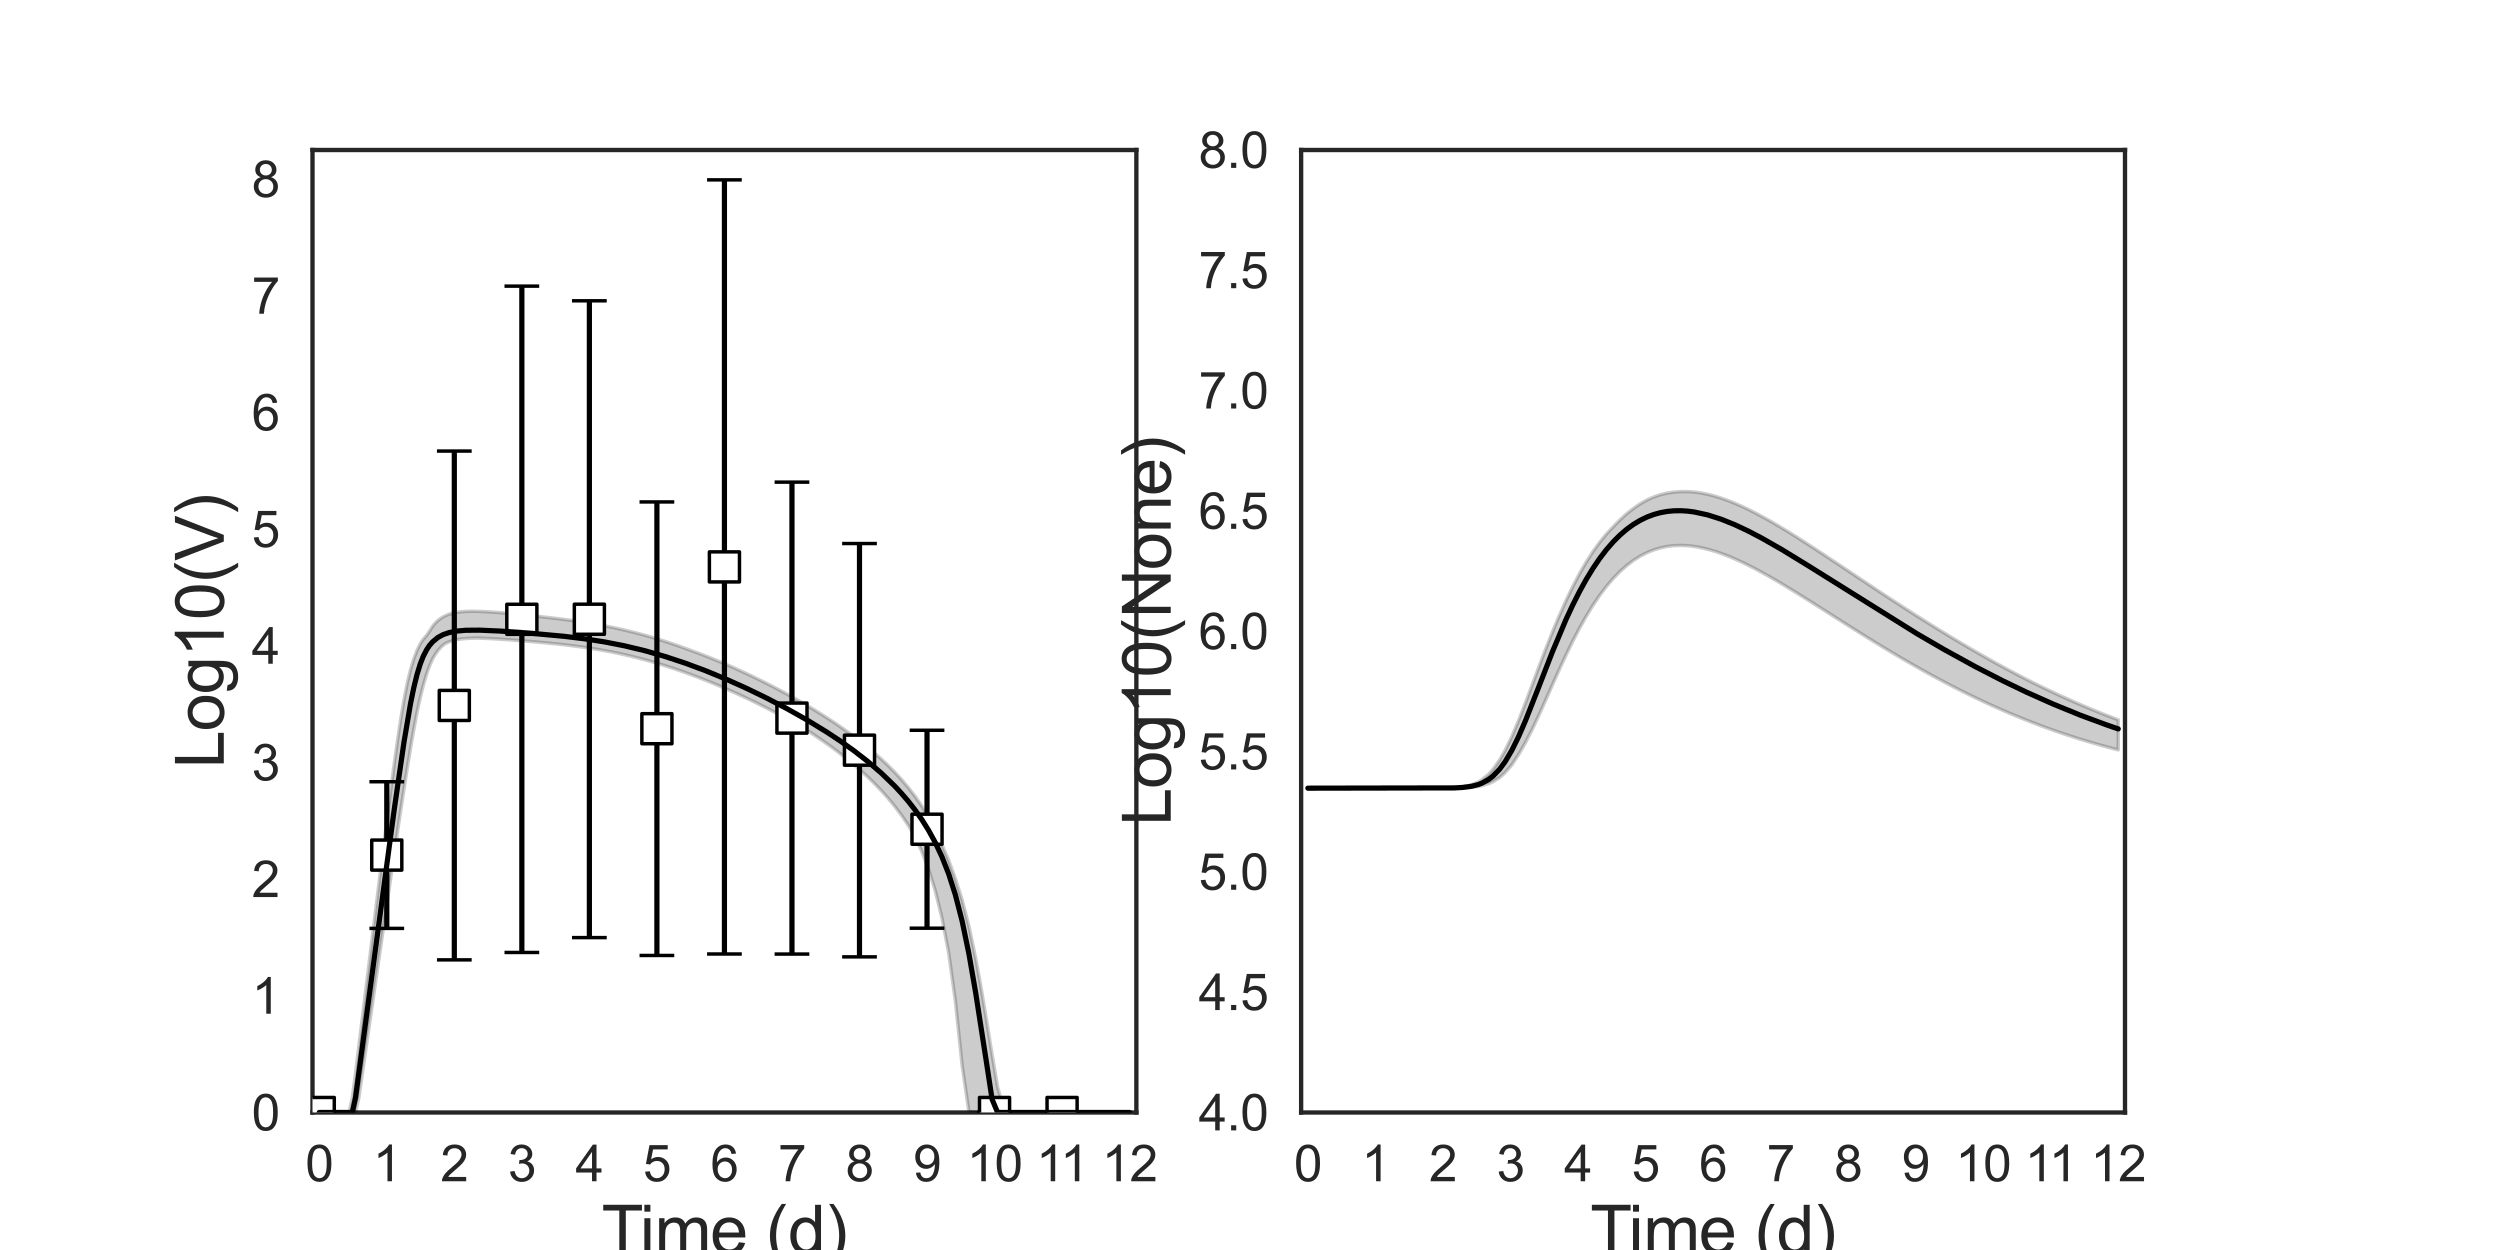 <?xml version="1.0" encoding="utf-8" standalone="no"?>
<!DOCTYPE svg PUBLIC "-//W3C//DTD SVG 1.1//EN"
  "http://www.w3.org/Graphics/SVG/1.1/DTD/svg11.dtd">
<svg xmlns:xlink="http://www.w3.org/1999/xlink" width="720pt" height="360pt" viewBox="0 0 720 360" xmlns="http://www.w3.org/2000/svg" version="1.1">
 <defs>
  <style type="text/css">*{stroke-linejoin: round; stroke-linecap: butt}</style>
 </defs>
 <g id="figure_1">
  <g id="patch_1">
   <path d="M 0 360 
L 720 360 
L 720 0 
L 0 0 
z
" style="fill: #ffffff"/>
  </g>
  <g id="axes_1">
   <g id="patch_2">
    <path d="M 90 320.4 
L 327.273 320.4 
L 327.273 43.2 
L 90 43.2 
z
" style="fill: #ffffff"/>
   </g>
   <g id="matplotlib.axis_1">
    <g id="xtick_1">
     <g id="text_1">
      <!-- 0 -->
      <g style="fill: #262626" transform="translate(87.941 340.207) scale(0.144 -0.144)">
       <defs>
        <path id="ArialMT-30" d="M 266 2259 
Q 266 3072 433 3567 
Q 600 4063 929 4331 
Q 1259 4600 1759 4600 
Q 2128 4600 2406 4451 
Q 2684 4303 2865 4023 
Q 3047 3744 3150 3342 
Q 3253 2941 3253 2259 
Q 3253 1453 3087 958 
Q 2922 463 2592 192 
Q 2263 -78 1759 -78 
Q 1097 -78 719 397 
Q 266 969 266 2259 
z
M 844 2259 
Q 844 1131 1108 757 
Q 1372 384 1759 384 
Q 2147 384 2411 759 
Q 2675 1134 2675 2259 
Q 2675 3391 2411 3762 
Q 2147 4134 1753 4134 
Q 1366 4134 1134 3806 
Q 844 3388 844 2259 
z
" transform="scale(0.016)"/>
       </defs>
       <use xlink:href="#ArialMT-30"/>
      </g>
     </g>
    </g>
    <g id="xtick_2">
     <g id="text_2">
      <!-- 1 -->
      <g style="fill: #262626" transform="translate(107.39 340.207) scale(0.144 -0.144)">
       <defs>
        <path id="ArialMT-31" d="M 2384 0 
L 1822 0 
L 1822 3584 
Q 1619 3391 1289 3197 
Q 959 3003 697 2906 
L 697 3450 
Q 1169 3672 1522 3987 
Q 1875 4303 2022 4600 
L 2384 4600 
L 2384 0 
z
" transform="scale(0.016)"/>
       </defs>
       <use xlink:href="#ArialMT-31"/>
      </g>
     </g>
    </g>
    <g id="xtick_3">
     <g id="text_3">
      <!-- 2 -->
      <g style="fill: #262626" transform="translate(126.838 340.207) scale(0.144 -0.144)">
       <defs>
        <path id="ArialMT-32" d="M 3222 541 
L 3222 0 
L 194 0 
Q 188 203 259 391 
Q 375 700 629 1000 
Q 884 1300 1366 1694 
Q 2113 2306 2375 2664 
Q 2638 3022 2638 3341 
Q 2638 3675 2398 3904 
Q 2159 4134 1775 4134 
Q 1369 4134 1125 3890 
Q 881 3647 878 3216 
L 300 3275 
Q 359 3922 746 4261 
Q 1134 4600 1788 4600 
Q 2447 4600 2831 4234 
Q 3216 3869 3216 3328 
Q 3216 3053 3103 2787 
Q 2991 2522 2730 2228 
Q 2469 1934 1863 1422 
Q 1356 997 1212 845 
Q 1069 694 975 541 
L 3222 541 
z
" transform="scale(0.016)"/>
       </defs>
       <use xlink:href="#ArialMT-32"/>
      </g>
     </g>
    </g>
    <g id="xtick_4">
     <g id="text_4">
      <!-- 3 -->
      <g style="fill: #262626" transform="translate(146.287 340.207) scale(0.144 -0.144)">
       <defs>
        <path id="ArialMT-33" d="M 269 1209 
L 831 1284 
Q 928 806 1161 595 
Q 1394 384 1728 384 
Q 2125 384 2398 659 
Q 2672 934 2672 1341 
Q 2672 1728 2419 1979 
Q 2166 2231 1775 2231 
Q 1616 2231 1378 2169 
L 1441 2663 
Q 1497 2656 1531 2656 
Q 1891 2656 2178 2843 
Q 2466 3031 2466 3422 
Q 2466 3731 2256 3934 
Q 2047 4138 1716 4138 
Q 1388 4138 1169 3931 
Q 950 3725 888 3313 
L 325 3413 
Q 428 3978 793 4289 
Q 1159 4600 1703 4600 
Q 2078 4600 2393 4439 
Q 2709 4278 2876 4000 
Q 3044 3722 3044 3409 
Q 3044 3113 2884 2869 
Q 2725 2625 2413 2481 
Q 2819 2388 3044 2092 
Q 3269 1797 3269 1353 
Q 3269 753 2831 336 
Q 2394 -81 1725 -81 
Q 1122 -81 723 278 
Q 325 638 269 1209 
z
" transform="scale(0.016)"/>
       </defs>
       <use xlink:href="#ArialMT-33"/>
      </g>
     </g>
    </g>
    <g id="xtick_5">
     <g id="text_5">
      <!-- 4 -->
      <g style="fill: #262626" transform="translate(165.735 340.207) scale(0.144 -0.144)">
       <defs>
        <path id="ArialMT-34" d="M 2069 0 
L 2069 1097 
L 81 1097 
L 81 1613 
L 2172 4581 
L 2631 4581 
L 2631 1613 
L 3250 1613 
L 3250 1097 
L 2631 1097 
L 2631 0 
L 2069 0 
z
M 2069 1613 
L 2069 3678 
L 634 1613 
L 2069 1613 
z
" transform="scale(0.016)"/>
       </defs>
       <use xlink:href="#ArialMT-34"/>
      </g>
     </g>
    </g>
    <g id="xtick_6">
     <g id="text_6">
      <!-- 5 -->
      <g style="fill: #262626" transform="translate(185.184 340.207) scale(0.144 -0.144)">
       <defs>
        <path id="ArialMT-35" d="M 266 1200 
L 856 1250 
Q 922 819 1161 601 
Q 1400 384 1738 384 
Q 2144 384 2425 690 
Q 2706 997 2706 1503 
Q 2706 1984 2436 2262 
Q 2166 2541 1728 2541 
Q 1456 2541 1237 2417 
Q 1019 2294 894 2097 
L 366 2166 
L 809 4519 
L 3088 4519 
L 3088 3981 
L 1259 3981 
L 1013 2750 
Q 1425 3038 1878 3038 
Q 2478 3038 2890 2622 
Q 3303 2206 3303 1553 
Q 3303 931 2941 478 
Q 2500 -78 1738 -78 
Q 1113 -78 717 272 
Q 322 622 266 1200 
z
" transform="scale(0.016)"/>
       </defs>
       <use xlink:href="#ArialMT-35"/>
      </g>
     </g>
    </g>
    <g id="xtick_7">
     <g id="text_7">
      <!-- 6 -->
      <g style="fill: #262626" transform="translate(204.632 340.207) scale(0.144 -0.144)">
       <defs>
        <path id="ArialMT-36" d="M 3184 3459 
L 2625 3416 
Q 2550 3747 2413 3897 
Q 2184 4138 1850 4138 
Q 1581 4138 1378 3988 
Q 1113 3794 959 3422 
Q 806 3050 800 2363 
Q 1003 2672 1297 2822 
Q 1591 2972 1913 2972 
Q 2475 2972 2870 2558 
Q 3266 2144 3266 1488 
Q 3266 1056 3080 686 
Q 2894 316 2569 119 
Q 2244 -78 1831 -78 
Q 1128 -78 684 439 
Q 241 956 241 2144 
Q 241 3472 731 4075 
Q 1159 4600 1884 4600 
Q 2425 4600 2770 4297 
Q 3116 3994 3184 3459 
z
M 888 1484 
Q 888 1194 1011 928 
Q 1134 663 1356 523 
Q 1578 384 1822 384 
Q 2178 384 2434 671 
Q 2691 959 2691 1453 
Q 2691 1928 2437 2201 
Q 2184 2475 1800 2475 
Q 1419 2475 1153 2201 
Q 888 1928 888 1484 
z
" transform="scale(0.016)"/>
       </defs>
       <use xlink:href="#ArialMT-36"/>
      </g>
     </g>
    </g>
    <g id="xtick_8">
     <g id="text_8">
      <!-- 7 -->
      <g style="fill: #262626" transform="translate(224.081 340.207) scale(0.144 -0.144)">
       <defs>
        <path id="ArialMT-37" d="M 303 3981 
L 303 4522 
L 3269 4522 
L 3269 4084 
Q 2831 3619 2401 2847 
Q 1972 2075 1738 1259 
Q 1569 684 1522 0 
L 944 0 
Q 953 541 1156 1306 
Q 1359 2072 1739 2783 
Q 2119 3494 2547 3981 
L 303 3981 
z
" transform="scale(0.016)"/>
       </defs>
       <use xlink:href="#ArialMT-37"/>
      </g>
     </g>
    </g>
    <g id="xtick_9">
     <g id="text_9">
      <!-- 8 -->
      <g style="fill: #262626" transform="translate(243.53 340.207) scale(0.144 -0.144)">
       <defs>
        <path id="ArialMT-38" d="M 1131 2484 
Q 781 2613 612 2850 
Q 444 3088 444 3419 
Q 444 3919 803 4259 
Q 1163 4600 1759 4600 
Q 2359 4600 2725 4251 
Q 3091 3903 3091 3403 
Q 3091 3084 2923 2848 
Q 2756 2613 2416 2484 
Q 2838 2347 3058 2040 
Q 3278 1734 3278 1309 
Q 3278 722 2862 322 
Q 2447 -78 1769 -78 
Q 1091 -78 675 323 
Q 259 725 259 1325 
Q 259 1772 486 2073 
Q 713 2375 1131 2484 
z
M 1019 3438 
Q 1019 3113 1228 2906 
Q 1438 2700 1772 2700 
Q 2097 2700 2305 2904 
Q 2513 3109 2513 3406 
Q 2513 3716 2298 3927 
Q 2084 4138 1766 4138 
Q 1444 4138 1231 3931 
Q 1019 3725 1019 3438 
z
M 838 1322 
Q 838 1081 952 856 
Q 1066 631 1291 507 
Q 1516 384 1775 384 
Q 2178 384 2440 643 
Q 2703 903 2703 1303 
Q 2703 1709 2433 1975 
Q 2163 2241 1756 2241 
Q 1359 2241 1098 1978 
Q 838 1716 838 1322 
z
" transform="scale(0.016)"/>
       </defs>
       <use xlink:href="#ArialMT-38"/>
      </g>
     </g>
    </g>
    <g id="xtick_10">
     <g id="text_10">
      <!-- 9 -->
      <g style="fill: #262626" transform="translate(262.978 340.207) scale(0.144 -0.144)">
       <defs>
        <path id="ArialMT-39" d="M 350 1059 
L 891 1109 
Q 959 728 1153 556 
Q 1347 384 1650 384 
Q 1909 384 2104 503 
Q 2300 622 2425 820 
Q 2550 1019 2634 1356 
Q 2719 1694 2719 2044 
Q 2719 2081 2716 2156 
Q 2547 1888 2255 1720 
Q 1963 1553 1622 1553 
Q 1053 1553 659 1965 
Q 266 2378 266 3053 
Q 266 3750 677 4175 
Q 1088 4600 1706 4600 
Q 2153 4600 2523 4359 
Q 2894 4119 3086 3673 
Q 3278 3228 3278 2384 
Q 3278 1506 3087 986 
Q 2897 466 2520 194 
Q 2144 -78 1638 -78 
Q 1100 -78 759 220 
Q 419 519 350 1059 
z
M 2653 3081 
Q 2653 3566 2395 3850 
Q 2138 4134 1775 4134 
Q 1400 4134 1122 3828 
Q 844 3522 844 3034 
Q 844 2597 1108 2323 
Q 1372 2050 1759 2050 
Q 2150 2050 2401 2323 
Q 2653 2597 2653 3081 
z
" transform="scale(0.016)"/>
       </defs>
       <use xlink:href="#ArialMT-39"/>
      </g>
     </g>
    </g>
    <g id="xtick_11">
     <g id="text_11">
      <!-- 10 -->
      <g style="fill: #262626" transform="translate(278.423 340.207) scale(0.144 -0.144)">
       <use xlink:href="#ArialMT-31"/>
       <use xlink:href="#ArialMT-30" x="55.615"/>
      </g>
     </g>
    </g>
    <g id="xtick_12">
     <g id="text_12">
      <!-- 11 -->
      <g style="fill: #262626" transform="translate(298.403 340.207) scale(0.144 -0.144)">
       <use xlink:href="#ArialMT-31"/>
       <use xlink:href="#ArialMT-31" x="48.24"/>
      </g>
     </g>
    </g>
    <g id="xtick_13">
     <g id="text_13">
      <!-- 12 -->
      <g style="fill: #262626" transform="translate(317.32 340.207) scale(0.144 -0.144)">
       <use xlink:href="#ArialMT-31"/>
       <use xlink:href="#ArialMT-32" x="55.615"/>
      </g>
     </g>
    </g>
    <g id="text_14">
     <!-- Time (d) -->
     <g style="fill: #262626" transform="translate(173.266 361.046) scale(0.192 -0.192)">
      <defs>
       <path id="ArialMT-54" d="M 1659 0 
L 1659 4041 
L 150 4041 
L 150 4581 
L 3781 4581 
L 3781 4041 
L 2266 4041 
L 2266 0 
L 1659 0 
z
" transform="scale(0.016)"/>
       <path id="ArialMT-69" d="M 425 3934 
L 425 4581 
L 988 4581 
L 988 3934 
L 425 3934 
z
M 425 0 
L 425 3319 
L 988 3319 
L 988 0 
L 425 0 
z
" transform="scale(0.016)"/>
       <path id="ArialMT-6d" d="M 422 0 
L 422 3319 
L 925 3319 
L 925 2853 
Q 1081 3097 1340 3245 
Q 1600 3394 1931 3394 
Q 2300 3394 2536 3241 
Q 2772 3088 2869 2813 
Q 3263 3394 3894 3394 
Q 4388 3394 4653 3120 
Q 4919 2847 4919 2278 
L 4919 0 
L 4359 0 
L 4359 2091 
Q 4359 2428 4304 2576 
Q 4250 2725 4106 2815 
Q 3963 2906 3769 2906 
Q 3419 2906 3187 2673 
Q 2956 2441 2956 1928 
L 2956 0 
L 2394 0 
L 2394 2156 
Q 2394 2531 2256 2718 
Q 2119 2906 1806 2906 
Q 1569 2906 1367 2781 
Q 1166 2656 1075 2415 
Q 984 2175 984 1722 
L 984 0 
L 422 0 
z
" transform="scale(0.016)"/>
       <path id="ArialMT-65" d="M 2694 1069 
L 3275 997 
Q 3138 488 2766 206 
Q 2394 -75 1816 -75 
Q 1088 -75 661 373 
Q 234 822 234 1631 
Q 234 2469 665 2931 
Q 1097 3394 1784 3394 
Q 2450 3394 2872 2941 
Q 3294 2488 3294 1666 
Q 3294 1616 3291 1516 
L 816 1516 
Q 847 969 1125 678 
Q 1403 388 1819 388 
Q 2128 388 2347 550 
Q 2566 713 2694 1069 
z
M 847 1978 
L 2700 1978 
Q 2663 2397 2488 2606 
Q 2219 2931 1791 2931 
Q 1403 2931 1139 2672 
Q 875 2413 847 1978 
z
" transform="scale(0.016)"/>
       <path id="ArialMT-20" transform="scale(0.016)"/>
       <path id="ArialMT-28" d="M 1497 -1347 
Q 1031 -759 709 28 
Q 388 816 388 1659 
Q 388 2403 628 3084 
Q 909 3875 1497 4659 
L 1900 4659 
Q 1522 4009 1400 3731 
Q 1209 3300 1100 2831 
Q 966 2247 966 1656 
Q 966 153 1900 -1347 
L 1497 -1347 
z
" transform="scale(0.016)"/>
       <path id="ArialMT-64" d="M 2575 0 
L 2575 419 
Q 2259 -75 1647 -75 
Q 1250 -75 917 144 
Q 584 363 401 755 
Q 219 1147 219 1656 
Q 219 2153 384 2558 
Q 550 2963 881 3178 
Q 1213 3394 1622 3394 
Q 1922 3394 2156 3267 
Q 2391 3141 2538 2938 
L 2538 4581 
L 3097 4581 
L 3097 0 
L 2575 0 
z
M 797 1656 
Q 797 1019 1065 703 
Q 1334 388 1700 388 
Q 2069 388 2326 689 
Q 2584 991 2584 1609 
Q 2584 2291 2321 2609 
Q 2059 2928 1675 2928 
Q 1300 2928 1048 2622 
Q 797 2316 797 1656 
z
" transform="scale(0.016)"/>
       <path id="ArialMT-29" d="M 791 -1347 
L 388 -1347 
Q 1322 153 1322 1656 
Q 1322 2244 1188 2822 
Q 1081 3291 891 3722 
Q 769 4003 388 4659 
L 791 4659 
Q 1378 3875 1659 3084 
Q 1900 2403 1900 1659 
Q 1900 816 1576 28 
Q 1253 -759 791 -1347 
z
" transform="scale(0.016)"/>
      </defs>
      <use xlink:href="#ArialMT-54"/>
      <use xlink:href="#ArialMT-69" x="57.334"/>
      <use xlink:href="#ArialMT-6d" x="79.551"/>
      <use xlink:href="#ArialMT-65" x="162.852"/>
      <use xlink:href="#ArialMT-20" x="218.467"/>
      <use xlink:href="#ArialMT-28" x="246.25"/>
      <use xlink:href="#ArialMT-64" x="279.551"/>
      <use xlink:href="#ArialMT-29" x="335.166"/>
     </g>
    </g>
   </g>
   <g id="matplotlib.axis_2">
    <g id="ytick_1">
     <g id="text_15">
      <!-- 0 -->
      <g style="fill: #262626" transform="translate(72.492 325.554) scale(0.144 -0.144)">
       <use xlink:href="#ArialMT-30"/>
      </g>
     </g>
    </g>
    <g id="ytick_2">
     <g id="text_16">
      <!-- 1 -->
      <g style="fill: #262626" transform="translate(72.492 291.954) scale(0.144 -0.144)">
       <use xlink:href="#ArialMT-31"/>
      </g>
     </g>
    </g>
    <g id="ytick_3">
     <g id="text_17">
      <!-- 2 -->
      <g style="fill: #262626" transform="translate(72.492 258.354) scale(0.144 -0.144)">
       <use xlink:href="#ArialMT-32"/>
      </g>
     </g>
    </g>
    <g id="ytick_4">
     <g id="text_18">
      <!-- 3 -->
      <g style="fill: #262626" transform="translate(72.492 224.754) scale(0.144 -0.144)">
       <use xlink:href="#ArialMT-33"/>
      </g>
     </g>
    </g>
    <g id="ytick_5">
     <g id="text_19">
      <!-- 4 -->
      <g style="fill: #262626" transform="translate(72.492 191.154) scale(0.144 -0.144)">
       <use xlink:href="#ArialMT-34"/>
      </g>
     </g>
    </g>
    <g id="ytick_6">
     <g id="text_20">
      <!-- 5 -->
      <g style="fill: #262626" transform="translate(72.492 157.554) scale(0.144 -0.144)">
       <use xlink:href="#ArialMT-35"/>
      </g>
     </g>
    </g>
    <g id="ytick_7">
     <g id="text_21">
      <!-- 6 -->
      <g style="fill: #262626" transform="translate(72.492 123.954) scale(0.144 -0.144)">
       <use xlink:href="#ArialMT-36"/>
      </g>
     </g>
    </g>
    <g id="ytick_8">
     <g id="text_22">
      <!-- 7 -->
      <g style="fill: #262626" transform="translate(72.492 90.354) scale(0.144 -0.144)">
       <use xlink:href="#ArialMT-37"/>
      </g>
     </g>
    </g>
    <g id="ytick_9">
     <g id="text_23">
      <!-- 8 -->
      <g style="fill: #262626" transform="translate(72.492 56.754) scale(0.144 -0.144)">
       <use xlink:href="#ArialMT-38"/>
      </g>
     </g>
    </g>
    <g id="text_24">
     <!-- Log10(V) -->
     <g style="fill: #262626" transform="translate(64.451 221.289) rotate(-90) scale(0.192 -0.192)">
      <defs>
       <path id="ArialMT-4c" d="M 469 0 
L 469 4581 
L 1075 4581 
L 1075 541 
L 3331 541 
L 3331 0 
L 469 0 
z
" transform="scale(0.016)"/>
       <path id="ArialMT-6f" d="M 213 1659 
Q 213 2581 725 3025 
Q 1153 3394 1769 3394 
Q 2453 3394 2887 2945 
Q 3322 2497 3322 1706 
Q 3322 1066 3130 698 
Q 2938 331 2570 128 
Q 2203 -75 1769 -75 
Q 1072 -75 642 372 
Q 213 819 213 1659 
z
M 791 1659 
Q 791 1022 1069 705 
Q 1347 388 1769 388 
Q 2188 388 2466 706 
Q 2744 1025 2744 1678 
Q 2744 2294 2464 2611 
Q 2184 2928 1769 2928 
Q 1347 2928 1069 2612 
Q 791 2297 791 1659 
z
" transform="scale(0.016)"/>
       <path id="ArialMT-67" d="M 319 -275 
L 866 -356 
Q 900 -609 1056 -725 
Q 1266 -881 1628 -881 
Q 2019 -881 2231 -725 
Q 2444 -569 2519 -288 
Q 2563 -116 2559 434 
Q 2191 0 1641 0 
Q 956 0 581 494 
Q 206 988 206 1678 
Q 206 2153 378 2554 
Q 550 2956 876 3175 
Q 1203 3394 1644 3394 
Q 2231 3394 2613 2919 
L 2613 3319 
L 3131 3319 
L 3131 450 
Q 3131 -325 2973 -648 
Q 2816 -972 2473 -1159 
Q 2131 -1347 1631 -1347 
Q 1038 -1347 672 -1080 
Q 306 -813 319 -275 
z
M 784 1719 
Q 784 1066 1043 766 
Q 1303 466 1694 466 
Q 2081 466 2343 764 
Q 2606 1063 2606 1700 
Q 2606 2309 2336 2618 
Q 2066 2928 1684 2928 
Q 1309 2928 1046 2623 
Q 784 2319 784 1719 
z
" transform="scale(0.016)"/>
       <path id="ArialMT-56" d="M 1803 0 
L 28 4581 
L 684 4581 
L 1875 1253 
Q 2019 853 2116 503 
Q 2222 878 2363 1253 
L 3600 4581 
L 4219 4581 
L 2425 0 
L 1803 0 
z
" transform="scale(0.016)"/>
      </defs>
      <use xlink:href="#ArialMT-4c"/>
      <use xlink:href="#ArialMT-6f" x="55.615"/>
      <use xlink:href="#ArialMT-67" x="111.23"/>
      <use xlink:href="#ArialMT-31" x="166.846"/>
      <use xlink:href="#ArialMT-30" x="222.461"/>
      <use xlink:href="#ArialMT-28" x="278.076"/>
      <use xlink:href="#ArialMT-56" x="311.377"/>
      <use xlink:href="#ArialMT-29" x="378.076"/>
     </g>
    </g>
   </g>
   <g id="patch_3">
    <path d="M 90 320.4 
L 90 43.2 
" style="fill: none; stroke: #262626; stroke-width: 1.25; stroke-linejoin: miter; stroke-linecap: square"/>
   </g>
   <g id="patch_4">
    <path d="M 327.273 320.4 
L 327.273 43.2 
" style="fill: none; stroke: #262626; stroke-width: 1.25; stroke-linejoin: miter; stroke-linecap: square"/>
   </g>
   <g id="patch_5">
    <path d="M 90 320.4 
L 327.273 320.4 
" style="fill: none; stroke: #262626; stroke-width: 1.25; stroke-linejoin: miter; stroke-linecap: square"/>
   </g>
   <g id="patch_6">
    <path d="M 90 43.2 
L 327.273 43.2 
" style="fill: none; stroke: #262626; stroke-width: 1.25; stroke-linejoin: miter; stroke-linecap: square"/>
   </g>
   <g id="PolyCollection_1">
    <defs>
     <path id="m840fe16884" d="M 91.945 -39.6 
L 91.945 -39.6 
L 91.945 -39.6 
L 91.949 -39.6 
L 91.984 -39.6 
L 92.126 -39.6 
L 92.284 -39.6 
L 92.65 -39.6 
L 93.015 -39.6 
L 93.676 -39.6 
L 94.338 -39.6 
L 95.191 -39.6 
L 96.045 -39.6 
L 96.977 -39.6 
L 97.736 -39.6 
L 98.668 -39.6 
L 99.6 -39.6 
L 100.533 -39.6 
L 101.465 -39.6 
L 102.397 -39.6 
L 103.329 -43.675 
L 104.262 -50.123 
L 105.194 -56.572 
L 106.126 -63.021 
L 107.058 -69.468 
L 107.991 -75.913 
L 108.923 -82.354 
L 109.855 -88.788 
L 110.787 -95.213 
L 111.72 -101.623 
L 112.652 -108.011 
L 113.584 -114.362 
L 114.516 -120.661 
L 115.449 -126.879 
L 116.381 -132.977 
L 117.313 -138.903 
L 118.245 -144.589 
L 119.178 -149.952 
L 120.11 -154.839 
L 121.042 -159.16 
L 121.867 -162.47 
L 122.874 -165.888 
L 123.65 -168.072 
L 124.574 -170.182 
L 125.336 -171.481 
L 126.134 -172.631 
L 126.932 -173.548 
L 127.633 -174.218 
L 128.335 -174.71 
L 128.863 -174.945 
L 129.373 -175.153 
L 129.798 -175.3 
L 130.194 -175.427 
L 130.541 -175.524 
L 130.889 -175.613 
L 131.164 -175.675 
L 131.481 -175.746 
L 132.26 -175.884 
L 132.66 -175.942 
L 133.605 -176.057 
L 134.155 -176.105 
L 135.698 -176.193 
L 136.466 -176.215 
L 138.13 -176.212 
L 139.039 -176.177 
L 140.983 -176.089 
L 142.035 -176.032 
L 143.98 -175.912 
L 145.242 -175.829 
L 147.187 -175.69 
L 148.737 -175.574 
L 150.682 -175.422 
L 152.627 -175.262 
L 154.571 -175.094 
L 156.516 -174.918 
L 158.461 -174.731 
L 160.406 -174.532 
L 162.351 -174.319 
L 164.296 -174.089 
L 166.241 -173.842 
L 168.185 -173.574 
L 170.13 -173.284 
L 172.075 -172.97 
L 174.02 -172.63 
L 175.965 -172.264 
L 177.91 -171.869 
L 179.855 -171.446 
L 181.799 -170.993 
L 183.744 -170.511 
L 185.689 -169.999 
L 187.634 -169.457 
L 189.579 -168.885 
L 191.524 -168.285 
L 193.469 -167.655 
L 195.413 -166.997 
L 197.358 -166.312 
L 199.303 -165.6 
L 201.248 -164.861 
L 203.193 -164.097 
L 205.138 -163.307 
L 207.083 -162.493 
L 209.027 -161.655 
L 210.972 -160.793 
L 212.917 -159.907 
L 214.862 -158.998 
L 216.807 -158.066 
L 218.752 -157.11 
L 220.697 -156.13 
L 222.641 -155.125 
L 224.586 -154.096 
L 226.531 -153.04 
L 228.476 -151.957 
L 230.421 -150.845 
L 232.366 -149.703 
L 234.311 -148.445 
L 236.255 -147.128 
L 238.2 -145.764 
L 240.145 -144.349 
L 242.09 -142.877 
L 244.035 -141.341 
L 245.98 -139.734 
L 247.925 -138.045 
L 249.869 -136.261 
L 251.814 -134.369 
L 253.759 -132.349 
L 255.704 -130.178 
L 257.649 -127.825 
L 259.594 -125.251 
L 261.539 -122.403 
L 263.483 -119.008 
L 265.428 -114.85 
L 267.373 -109.835 
L 269.318 -103.61 
L 271.263 -95.695 
L 273.208 -85.611 
L 275.153 -71.661 
L 277.097 -53.117 
L 279.042 -39.861 
L 280.987 -39.6 
L 282.548 -39.6 
L 284.135 -39.6 
L 285.722 -39.6 
L 287.309 -39.6 
L 288.896 -39.6 
L 290.482 -39.6 
L 292.069 -39.6 
L 293.703 -39.6 
L 295.389 -39.6 
L 297.157 -39.6 
L 298.958 -39.6 
L 300.851 -39.6 
L 302.796 -39.6 
L 304.741 -39.6 
L 306.686 -39.6 
L 308.631 -39.6 
L 310.575 -39.6 
L 312.52 -39.6 
L 314.465 -39.6 
L 316.41 -39.6 
L 318.355 -39.6 
L 320.3 -39.6 
L 322.245 -39.6 
L 324.189 -39.6 
L 325.328 -39.6 
L 325.328 -39.6 
L 325.328 -39.6 
L 324.189 -39.6 
L 322.245 -39.6 
L 320.3 -39.6 
L 318.355 -39.6 
L 316.41 -39.6 
L 314.465 -39.6 
L 312.52 -39.6 
L 310.575 -39.6 
L 308.631 -39.6 
L 306.686 -39.6 
L 304.741 -39.6 
L 302.796 -39.6 
L 300.851 -39.6 
L 298.958 -39.6 
L 297.157 -39.6 
L 295.389 -39.6 
L 293.703 -39.6 
L 292.069 -39.6 
L 290.482 -39.6 
L 288.896 -41.392 
L 287.309 -46.923 
L 285.722 -56.266 
L 284.135 -66.141 
L 282.548 -75.555 
L 280.987 -84.073 
L 279.042 -93.296 
L 277.097 -100.834 
L 275.153 -106.928 
L 273.208 -112.239 
L 271.263 -116.84 
L 269.318 -121.14 
L 267.373 -124.78 
L 265.428 -127.938 
L 263.483 -130.732 
L 261.539 -133.245 
L 259.594 -135.534 
L 257.649 -137.642 
L 255.704 -139.601 
L 253.759 -141.434 
L 251.814 -143.161 
L 249.869 -144.797 
L 247.925 -146.354 
L 245.98 -147.842 
L 244.035 -149.268 
L 242.09 -150.64 
L 240.145 -151.963 
L 238.2 -153.241 
L 236.255 -154.479 
L 234.311 -155.68 
L 232.366 -156.846 
L 230.421 -157.98 
L 228.476 -159.084 
L 226.531 -160.16 
L 224.586 -161.208 
L 222.641 -162.23 
L 220.697 -163.226 
L 218.752 -164.197 
L 216.807 -165.144 
L 214.862 -166.067 
L 212.917 -166.965 
L 210.972 -167.839 
L 209.027 -168.689 
L 207.083 -169.514 
L 205.138 -170.313 
L 203.193 -171.087 
L 201.248 -171.834 
L 199.303 -172.554 
L 197.358 -173.263 
L 195.413 -173.968 
L 193.469 -174.643 
L 191.524 -175.289 
L 189.579 -175.906 
L 187.634 -176.493 
L 185.689 -177.049 
L 183.744 -177.576 
L 181.799 -178.073 
L 179.855 -178.541 
L 177.91 -178.98 
L 175.965 -179.391 
L 174.02 -179.776 
L 172.075 -180.135 
L 170.13 -180.471 
L 168.185 -180.785 
L 166.241 -181.079 
L 164.296 -181.354 
L 162.351 -181.614 
L 160.406 -181.86 
L 158.461 -182.093 
L 156.516 -182.317 
L 154.571 -182.531 
L 152.627 -182.738 
L 150.682 -182.937 
L 148.737 -183.129 
L 147.187 -183.277 
L 145.242 -183.451 
L 143.98 -183.559 
L 142.035 -183.706 
L 140.983 -183.78 
L 139.039 -183.883 
L 138.13 -183.924 
L 136.466 -183.955 
L 135.698 -183.957 
L 134.155 -183.911 
L 133.605 -183.875 
L 132.66 -183.793 
L 132.26 -183.742 
L 131.481 -183.629 
L 131.164 -183.572 
L 130.889 -183.516 
L 130.541 -183.438 
L 130.194 -183.353 
L 129.798 -183.243 
L 129.373 -183.109 
L 128.863 -182.921 
L 128.335 -182.697 
L 127.633 -182.34 
L 126.932 -181.906 
L 126.134 -181.303 
L 125.336 -180.531 
L 124.574 -179.604 
L 123.65 -178.145 
L 122.874 -177.028 
L 121.867 -175.856 
L 121.042 -174.601 
L 120.11 -172.718 
L 119.178 -170.257 
L 118.245 -167.181 
L 117.313 -163.371 
L 116.381 -158.623 
L 115.449 -153.151 
L 114.516 -147.008 
L 113.584 -140.34 
L 112.652 -133.364 
L 111.72 -126.151 
L 110.787 -118.804 
L 109.855 -111.36 
L 108.923 -103.867 
L 107.991 -96.341 
L 107.058 -88.807 
L 106.126 -81.231 
L 105.194 -73.678 
L 104.262 -66.098 
L 103.329 -58.539 
L 102.397 -50.944 
L 101.465 -43.825 
L 100.533 -39.707 
L 99.6 -39.6 
L 98.668 -39.6 
L 97.736 -39.6 
L 96.977 -39.6 
L 96.045 -39.6 
L 95.191 -39.6 
L 94.338 -39.6 
L 93.676 -39.6 
L 93.015 -39.6 
L 92.65 -39.6 
L 92.284 -39.6 
L 92.126 -39.6 
L 91.984 -39.6 
L 91.949 -39.6 
L 91.945 -39.6 
L 91.945 -39.6 
z
" style="stroke: #000000; stroke-opacity: 0.2"/>
    </defs>
    <g clip-path="url(#pad5b055a46)">
     <use xlink:href="#m840fe16884" x="0" y="360" style="fill-opacity: 0.2; stroke: #000000; stroke-opacity: 0.2"/>
    </g>
   </g>
   <g id="LineCollection_1">
    <path d="M 91.945 320.4 
L 91.945 320.4 
" clip-path="url(#pad5b055a46)" style="fill: none; stroke: #000000; stroke-width: 1.5"/>
    <path d="M 111.393 267.383 
L 111.393 225.141 
" clip-path="url(#pad5b055a46)" style="fill: none; stroke: #000000; stroke-width: 1.5"/>
    <path d="M 130.842 276.446 
L 130.842 129.898 
" clip-path="url(#pad5b055a46)" style="fill: none; stroke: #000000; stroke-width: 1.5"/>
    <path d="M 150.291 274.313 
L 150.291 82.408 
" clip-path="url(#pad5b055a46)" style="fill: none; stroke: #000000; stroke-width: 1.5"/>
    <path d="M 169.739 270.037 
L 169.739 86.638 
" clip-path="url(#pad5b055a46)" style="fill: none; stroke: #000000; stroke-width: 1.5"/>
    <path d="M 189.188 275.175 
L 189.188 144.554 
" clip-path="url(#pad5b055a46)" style="fill: none; stroke: #000000; stroke-width: 1.5"/>
    <path d="M 208.636 274.744 
L 208.636 51.794 
" clip-path="url(#pad5b055a46)" style="fill: none; stroke: #000000; stroke-width: 1.5"/>
    <path d="M 228.085 274.765 
L 228.085 138.862 
" clip-path="url(#pad5b055a46)" style="fill: none; stroke: #000000; stroke-width: 1.5"/>
    <path d="M 247.534 275.578 
L 247.534 156.532 
" clip-path="url(#pad5b055a46)" style="fill: none; stroke: #000000; stroke-width: 1.5"/>
    <path d="M 266.982 267.326 
L 266.982 210.309 
" clip-path="url(#pad5b055a46)" style="fill: none; stroke: #000000; stroke-width: 1.5"/>
    <path d="M 286.431 320.4 
L 286.431 320.4 
" clip-path="url(#pad5b055a46)" style="fill: none; stroke: #000000; stroke-width: 1.5"/>
    <path d="M 305.879 320.4 
L 305.879 320.4 
" clip-path="url(#pad5b055a46)" style="fill: none; stroke: #000000; stroke-width: 1.5"/>
   </g>
   <g id="line2d_1">
    <defs>
     <path id="m897100589c" d="M 5 0 
L -5 -0 
" style="stroke: #000000"/>
    </defs>
    <g clip-path="url(#pad5b055a46)">
     <use xlink:href="#m897100589c" x="91.945" y="320.4" style="stroke: #000000"/>
     <use xlink:href="#m897100589c" x="111.393" y="267.383" style="stroke: #000000"/>
     <use xlink:href="#m897100589c" x="130.842" y="276.446" style="stroke: #000000"/>
     <use xlink:href="#m897100589c" x="150.291" y="274.313" style="stroke: #000000"/>
     <use xlink:href="#m897100589c" x="169.739" y="270.037" style="stroke: #000000"/>
     <use xlink:href="#m897100589c" x="189.188" y="275.175" style="stroke: #000000"/>
     <use xlink:href="#m897100589c" x="208.636" y="274.744" style="stroke: #000000"/>
     <use xlink:href="#m897100589c" x="228.085" y="274.765" style="stroke: #000000"/>
     <use xlink:href="#m897100589c" x="247.534" y="275.578" style="stroke: #000000"/>
     <use xlink:href="#m897100589c" x="266.982" y="267.326" style="stroke: #000000"/>
     <use xlink:href="#m897100589c" x="286.431" y="320.4" style="stroke: #000000"/>
     <use xlink:href="#m897100589c" x="305.879" y="320.4" style="stroke: #000000"/>
    </g>
   </g>
   <g id="line2d_2">
    <g clip-path="url(#pad5b055a46)">
     <use xlink:href="#m897100589c" x="91.945" y="320.4" style="stroke: #000000"/>
     <use xlink:href="#m897100589c" x="111.393" y="225.141" style="stroke: #000000"/>
     <use xlink:href="#m897100589c" x="130.842" y="129.898" style="stroke: #000000"/>
     <use xlink:href="#m897100589c" x="150.291" y="82.408" style="stroke: #000000"/>
     <use xlink:href="#m897100589c" x="169.739" y="86.638" style="stroke: #000000"/>
     <use xlink:href="#m897100589c" x="189.188" y="144.554" style="stroke: #000000"/>
     <use xlink:href="#m897100589c" x="208.636" y="51.794" style="stroke: #000000"/>
     <use xlink:href="#m897100589c" x="228.085" y="138.862" style="stroke: #000000"/>
     <use xlink:href="#m897100589c" x="247.534" y="156.532" style="stroke: #000000"/>
     <use xlink:href="#m897100589c" x="266.982" y="210.309" style="stroke: #000000"/>
     <use xlink:href="#m897100589c" x="286.431" y="320.4" style="stroke: #000000"/>
     <use xlink:href="#m897100589c" x="305.879" y="320.4" style="stroke: #000000"/>
    </g>
   </g>
   <g id="PathCollection_1">
    <defs>
     <path id="ma593c83f2f" d="M -4.33 4.33 
L 4.33 4.33 
L 4.33 -4.33 
L -4.33 -4.33 
z
" style="stroke: #000000"/>
    </defs>
    <g clip-path="url(#pad5b055a46)">
     <use xlink:href="#ma593c83f2f" x="91.945" y="320.4" style="fill: #ffffff; stroke: #000000"/>
     <use xlink:href="#ma593c83f2f" x="111.393" y="246.262" style="fill: #ffffff; stroke: #000000"/>
     <use xlink:href="#ma593c83f2f" x="130.842" y="203.172" style="fill: #ffffff; stroke: #000000"/>
     <use xlink:href="#ma593c83f2f" x="150.291" y="178.36" style="fill: #ffffff; stroke: #000000"/>
     <use xlink:href="#ma593c83f2f" x="169.739" y="178.338" style="fill: #ffffff; stroke: #000000"/>
     <use xlink:href="#ma593c83f2f" x="189.188" y="209.864" style="fill: #ffffff; stroke: #000000"/>
     <use xlink:href="#ma593c83f2f" x="208.636" y="163.269" style="fill: #ffffff; stroke: #000000"/>
     <use xlink:href="#ma593c83f2f" x="228.085" y="206.813" style="fill: #ffffff; stroke: #000000"/>
     <use xlink:href="#ma593c83f2f" x="247.534" y="216.055" style="fill: #ffffff; stroke: #000000"/>
     <use xlink:href="#ma593c83f2f" x="266.982" y="238.818" style="fill: #ffffff; stroke: #000000"/>
     <use xlink:href="#ma593c83f2f" x="286.431" y="320.4" style="fill: #ffffff; stroke: #000000"/>
     <use xlink:href="#ma593c83f2f" x="305.879" y="320.4" style="fill: #ffffff; stroke: #000000"/>
    </g>
   </g>
   <g id="line2d_3">
    <path d="M 91.945 320.4 
L 101.465 320.4 
L 102.397 316.081 
L 113.584 232.798 
L 116.381 213.529 
L 118.245 202.557 
L 119.178 198.018 
L 120.11 194.233 
L 121.042 191.201 
L 121.867 189.091 
L 122.874 187.112 
L 123.65 185.945 
L 124.574 184.861 
L 126.134 183.575 
L 127.633 182.77 
L 129.373 182.172 
L 131.481 181.755 
L 134.155 181.518 
L 138.13 181.485 
L 143.98 181.743 
L 152.627 182.354 
L 162.351 183.248 
L 168.185 183.955 
L 174.02 184.857 
L 179.855 185.996 
L 185.689 187.397 
L 191.524 189.065 
L 197.358 190.993 
L 203.193 193.164 
L 209.027 195.563 
L 214.862 198.176 
L 220.697 201 
L 226.531 204.041 
L 232.366 207.324 
L 238.2 210.895 
L 242.09 213.472 
L 245.98 216.246 
L 249.869 219.264 
L 253.759 222.6 
L 257.649 226.358 
L 259.594 228.446 
L 261.539 230.711 
L 263.483 233.192 
L 265.428 235.943 
L 267.373 239.037 
L 269.318 242.579 
L 271.263 246.716 
L 273.208 251.664 
L 275.153 257.725 
L 277.097 265.28 
L 279.042 274.663 
L 280.987 285.873 
L 284.135 306.177 
L 285.722 316.601 
L 287.309 320.4 
L 325.328 320.4 
L 325.328 320.4 
" clip-path="url(#pad5b055a46)" style="fill: none; stroke: #000000; stroke-width: 1.5; stroke-linecap: round"/>
   </g>
  </g>
  <g id="axes_2">
   <g id="patch_7">
    <path d="M 374.727 320.4 
L 612 320.4 
L 612 43.2 
L 374.727 43.2 
z
" style="fill: #ffffff"/>
   </g>
   <g id="matplotlib.axis_3">
    <g id="xtick_14">
     <g id="text_25">
      <!-- 0 -->
      <g style="fill: #262626" transform="translate(372.668 340.207) scale(0.144 -0.144)">
       <use xlink:href="#ArialMT-30"/>
      </g>
     </g>
    </g>
    <g id="xtick_15">
     <g id="text_26">
      <!-- 1 -->
      <g style="fill: #262626" transform="translate(392.117 340.207) scale(0.144 -0.144)">
       <use xlink:href="#ArialMT-31"/>
      </g>
     </g>
    </g>
    <g id="xtick_16">
     <g id="text_27">
      <!-- 2 -->
      <g style="fill: #262626" transform="translate(411.565 340.207) scale(0.144 -0.144)">
       <use xlink:href="#ArialMT-32"/>
      </g>
     </g>
    </g>
    <g id="xtick_17">
     <g id="text_28">
      <!-- 3 -->
      <g style="fill: #262626" transform="translate(431.014 340.207) scale(0.144 -0.144)">
       <use xlink:href="#ArialMT-33"/>
      </g>
     </g>
    </g>
    <g id="xtick_18">
     <g id="text_29">
      <!-- 4 -->
      <g style="fill: #262626" transform="translate(450.463 340.207) scale(0.144 -0.144)">
       <use xlink:href="#ArialMT-34"/>
      </g>
     </g>
    </g>
    <g id="xtick_19">
     <g id="text_30">
      <!-- 5 -->
      <g style="fill: #262626" transform="translate(469.911 340.207) scale(0.144 -0.144)">
       <use xlink:href="#ArialMT-35"/>
      </g>
     </g>
    </g>
    <g id="xtick_20">
     <g id="text_31">
      <!-- 6 -->
      <g style="fill: #262626" transform="translate(489.36 340.207) scale(0.144 -0.144)">
       <use xlink:href="#ArialMT-36"/>
      </g>
     </g>
    </g>
    <g id="xtick_21">
     <g id="text_32">
      <!-- 7 -->
      <g style="fill: #262626" transform="translate(508.808 340.207) scale(0.144 -0.144)">
       <use xlink:href="#ArialMT-37"/>
      </g>
     </g>
    </g>
    <g id="xtick_22">
     <g id="text_33">
      <!-- 8 -->
      <g style="fill: #262626" transform="translate(528.257 340.207) scale(0.144 -0.144)">
       <use xlink:href="#ArialMT-38"/>
      </g>
     </g>
    </g>
    <g id="xtick_23">
     <g id="text_34">
      <!-- 9 -->
      <g style="fill: #262626" transform="translate(547.706 340.207) scale(0.144 -0.144)">
       <use xlink:href="#ArialMT-39"/>
      </g>
     </g>
    </g>
    <g id="xtick_24">
     <g id="text_35">
      <!-- 10 -->
      <g style="fill: #262626" transform="translate(563.15 340.207) scale(0.144 -0.144)">
       <use xlink:href="#ArialMT-31"/>
       <use xlink:href="#ArialMT-30" x="55.615"/>
      </g>
     </g>
    </g>
    <g id="xtick_25">
     <g id="text_36">
      <!-- 11 -->
      <g style="fill: #262626" transform="translate(583.13 340.207) scale(0.144 -0.144)">
       <use xlink:href="#ArialMT-31"/>
       <use xlink:href="#ArialMT-31" x="48.24"/>
      </g>
     </g>
    </g>
    <g id="xtick_26">
     <g id="text_37">
      <!-- 12 -->
      <g style="fill: #262626" transform="translate(602.047 340.207) scale(0.144 -0.144)">
       <use xlink:href="#ArialMT-31"/>
       <use xlink:href="#ArialMT-32" x="55.615"/>
      </g>
     </g>
    </g>
    <g id="text_38">
     <!-- Time (d) -->
     <g style="fill: #262626" transform="translate(457.994 361.046) scale(0.192 -0.192)">
      <use xlink:href="#ArialMT-54"/>
      <use xlink:href="#ArialMT-69" x="57.334"/>
      <use xlink:href="#ArialMT-6d" x="79.551"/>
      <use xlink:href="#ArialMT-65" x="162.852"/>
      <use xlink:href="#ArialMT-20" x="218.467"/>
      <use xlink:href="#ArialMT-28" x="246.25"/>
      <use xlink:href="#ArialMT-64" x="279.551"/>
      <use xlink:href="#ArialMT-29" x="335.166"/>
     </g>
    </g>
   </g>
   <g id="matplotlib.axis_4">
    <g id="ytick_10">
     <g id="text_39">
      <!-- 4.0 -->
      <g style="fill: #262626" transform="translate(345.211 325.554) scale(0.144 -0.144)">
       <defs>
        <path id="ArialMT-2e" d="M 581 0 
L 581 641 
L 1222 641 
L 1222 0 
L 581 0 
z
" transform="scale(0.016)"/>
       </defs>
       <use xlink:href="#ArialMT-34"/>
       <use xlink:href="#ArialMT-2e" x="55.615"/>
       <use xlink:href="#ArialMT-30" x="83.398"/>
      </g>
     </g>
    </g>
    <g id="ytick_11">
     <g id="text_40">
      <!-- 4.5 -->
      <g style="fill: #262626" transform="translate(345.211 290.904) scale(0.144 -0.144)">
       <use xlink:href="#ArialMT-34"/>
       <use xlink:href="#ArialMT-2e" x="55.615"/>
       <use xlink:href="#ArialMT-35" x="83.398"/>
      </g>
     </g>
    </g>
    <g id="ytick_12">
     <g id="text_41">
      <!-- 5.0 -->
      <g style="fill: #262626" transform="translate(345.211 256.254) scale(0.144 -0.144)">
       <use xlink:href="#ArialMT-35"/>
       <use xlink:href="#ArialMT-2e" x="55.615"/>
       <use xlink:href="#ArialMT-30" x="83.398"/>
      </g>
     </g>
    </g>
    <g id="ytick_13">
     <g id="text_42">
      <!-- 5.5 -->
      <g style="fill: #262626" transform="translate(345.211 221.604) scale(0.144 -0.144)">
       <use xlink:href="#ArialMT-35"/>
       <use xlink:href="#ArialMT-2e" x="55.615"/>
       <use xlink:href="#ArialMT-35" x="83.398"/>
      </g>
     </g>
    </g>
    <g id="ytick_14">
     <g id="text_43">
      <!-- 6.0 -->
      <g style="fill: #262626" transform="translate(345.211 186.954) scale(0.144 -0.144)">
       <use xlink:href="#ArialMT-36"/>
       <use xlink:href="#ArialMT-2e" x="55.615"/>
       <use xlink:href="#ArialMT-30" x="83.398"/>
      </g>
     </g>
    </g>
    <g id="ytick_15">
     <g id="text_44">
      <!-- 6.5 -->
      <g style="fill: #262626" transform="translate(345.211 152.304) scale(0.144 -0.144)">
       <use xlink:href="#ArialMT-36"/>
       <use xlink:href="#ArialMT-2e" x="55.615"/>
       <use xlink:href="#ArialMT-35" x="83.398"/>
      </g>
     </g>
    </g>
    <g id="ytick_16">
     <g id="text_45">
      <!-- 7.0 -->
      <g style="fill: #262626" transform="translate(345.211 117.654) scale(0.144 -0.144)">
       <use xlink:href="#ArialMT-37"/>
       <use xlink:href="#ArialMT-2e" x="55.615"/>
       <use xlink:href="#ArialMT-30" x="83.398"/>
      </g>
     </g>
    </g>
    <g id="ytick_17">
     <g id="text_46">
      <!-- 7.5 -->
      <g style="fill: #262626" transform="translate(345.211 83.004) scale(0.144 -0.144)">
       <use xlink:href="#ArialMT-37"/>
       <use xlink:href="#ArialMT-2e" x="55.615"/>
       <use xlink:href="#ArialMT-35" x="83.398"/>
      </g>
     </g>
    </g>
    <g id="ytick_18">
     <g id="text_47">
      <!-- 8.0 -->
      <g style="fill: #262626" transform="translate(345.211 48.354) scale(0.144 -0.144)">
       <use xlink:href="#ArialMT-38"/>
       <use xlink:href="#ArialMT-2e" x="55.615"/>
       <use xlink:href="#ArialMT-30" x="83.398"/>
      </g>
     </g>
    </g>
    <g id="text_48">
     <!-- Log10(None) -->
     <g style="fill: #262626" transform="translate(337.17 237.834) rotate(-90) scale(0.192 -0.192)">
      <defs>
       <path id="ArialMT-4e" d="M 488 0 
L 488 4581 
L 1109 4581 
L 3516 984 
L 3516 4581 
L 4097 4581 
L 4097 0 
L 3475 0 
L 1069 3600 
L 1069 0 
L 488 0 
z
" transform="scale(0.016)"/>
       <path id="ArialMT-6e" d="M 422 0 
L 422 3319 
L 928 3319 
L 928 2847 
Q 1294 3394 1984 3394 
Q 2284 3394 2536 3286 
Q 2788 3178 2913 3003 
Q 3038 2828 3088 2588 
Q 3119 2431 3119 2041 
L 3119 0 
L 2556 0 
L 2556 2019 
Q 2556 2363 2490 2533 
Q 2425 2703 2258 2804 
Q 2091 2906 1866 2906 
Q 1506 2906 1245 2678 
Q 984 2450 984 1813 
L 984 0 
L 422 0 
z
" transform="scale(0.016)"/>
      </defs>
      <use xlink:href="#ArialMT-4c"/>
      <use xlink:href="#ArialMT-6f" x="55.615"/>
      <use xlink:href="#ArialMT-67" x="111.23"/>
      <use xlink:href="#ArialMT-31" x="166.846"/>
      <use xlink:href="#ArialMT-30" x="222.461"/>
      <use xlink:href="#ArialMT-28" x="278.076"/>
      <use xlink:href="#ArialMT-4e" x="311.377"/>
      <use xlink:href="#ArialMT-6f" x="383.594"/>
      <use xlink:href="#ArialMT-6e" x="439.209"/>
      <use xlink:href="#ArialMT-65" x="494.824"/>
      <use xlink:href="#ArialMT-29" x="550.439"/>
     </g>
    </g>
   </g>
   <g id="patch_8">
    <path d="M 374.727 320.4 
L 374.727 43.2 
" style="fill: none; stroke: #262626; stroke-width: 1.25; stroke-linejoin: miter; stroke-linecap: square"/>
   </g>
   <g id="patch_9">
    <path d="M 612 320.4 
L 612 43.2 
" style="fill: none; stroke: #262626; stroke-width: 1.25; stroke-linejoin: miter; stroke-linecap: square"/>
   </g>
   <g id="patch_10">
    <path d="M 374.727 320.4 
L 612 320.4 
" style="fill: none; stroke: #262626; stroke-width: 1.25; stroke-linejoin: miter; stroke-linecap: square"/>
   </g>
   <g id="patch_11">
    <path d="M 374.727 43.2 
L 612 43.2 
" style="fill: none; stroke: #262626; stroke-width: 1.25; stroke-linejoin: miter; stroke-linecap: square"/>
   </g>
   <g id="PolyCollection_2">
    <defs>
     <path id="m57d5e8dce8" d="M 376.672 -133.005 
L 376.672 -133.005 
L 376.672 -133.005 
L 376.676 -133.005 
L 376.711 -133.005 
L 376.854 -133.005 
L 377.012 -133.005 
L 377.377 -133.005 
L 377.742 -133.005 
L 378.404 -133.005 
L 379.065 -133.005 
L 379.919 -133.005 
L 380.772 -133.005 
L 381.704 -133.005 
L 382.463 -133.005 
L 383.395 -133.005 
L 384.328 -133.005 
L 385.26 -133.005 
L 386.192 -133.005 
L 387.124 -133.005 
L 388.057 -133.005 
L 388.989 -133.005 
L 389.921 -133.005 
L 390.853 -133.005 
L 391.786 -133.005 
L 392.718 -133.005 
L 393.65 -133.005 
L 394.582 -133.005 
L 395.515 -133.005 
L 396.447 -133.005 
L 397.379 -133.005 
L 398.311 -133.005 
L 399.244 -133.005 
L 400.176 -133.005 
L 401.108 -133.005 
L 402.04 -133.005 
L 402.973 -133.005 
L 403.905 -133.005 
L 404.837 -133.005 
L 405.77 -133.005 
L 406.594 -133.005 
L 407.602 -133.005 
L 408.377 -133.005 
L 409.302 -133.006 
L 410.063 -133.006 
L 410.861 -133.006 
L 411.659 -133.007 
L 412.361 -133.007 
L 413.062 -133.008 
L 413.59 -133.009 
L 414.1 -133.01 
L 414.525 -133.011 
L 414.921 -133.012 
L 415.268 -133.013 
L 415.616 -133.014 
L 415.891 -133.015 
L 416.208 -133.017 
L 416.987 -133.021 
L 417.388 -133.024 
L 418.332 -133.034 
L 418.882 -133.041 
L 420.425 -133.073 
L 421.194 -133.099 
L 422.858 -133.185 
L 423.766 -133.252 
L 425.711 -133.498 
L 426.762 -133.712 
L 428.707 -134.282 
L 429.969 -134.872 
L 431.914 -136.07 
L 433.464 -137.482 
L 435.409 -139.717 
L 437.354 -142.673 
L 439.299 -146.036 
L 441.244 -149.842 
L 443.188 -153.98 
L 445.133 -158.312 
L 447.078 -162.706 
L 449.023 -167.049 
L 450.968 -171.251 
L 452.913 -175.247 
L 454.858 -178.993 
L 456.802 -182.459 
L 458.747 -185.633 
L 460.692 -188.507 
L 462.637 -191.085 
L 464.582 -193.371 
L 466.527 -195.375 
L 468.472 -197.11 
L 470.416 -198.589 
L 472.361 -199.824 
L 474.306 -200.83 
L 476.251 -201.622 
L 478.196 -202.212 
L 480.141 -202.616 
L 482.086 -202.846 
L 484.03 -202.915 
L 485.975 -202.835 
L 487.92 -202.619 
L 489.865 -202.278 
L 491.81 -201.822 
L 493.755 -201.262 
L 495.7 -200.607 
L 497.644 -199.868 
L 499.589 -199.052 
L 501.534 -198.168 
L 503.479 -197.223 
L 505.424 -196.225 
L 507.369 -195.18 
L 509.314 -194.095 
L 511.258 -192.975 
L 513.203 -191.826 
L 515.148 -190.652 
L 517.093 -189.459 
L 519.038 -188.25 
L 520.983 -187.028 
L 522.928 -185.798 
L 524.872 -184.563 
L 526.817 -183.325 
L 528.762 -182.087 
L 530.707 -180.851 
L 532.652 -179.62 
L 534.597 -178.394 
L 536.542 -177.177 
L 538.486 -175.969 
L 540.431 -174.772 
L 542.376 -173.587 
L 544.321 -172.414 
L 546.266 -171.257 
L 548.211 -170.114 
L 550.156 -168.987 
L 552.1 -167.876 
L 554.045 -166.783 
L 555.99 -165.708 
L 557.935 -164.651 
L 559.88 -163.613 
L 561.825 -162.595 
L 563.77 -161.596 
L 565.714 -160.617 
L 567.275 -159.847 
L 568.862 -159.076 
L 570.449 -158.319 
L 572.036 -157.578 
L 573.623 -156.851 
L 575.21 -156.138 
L 576.797 -155.439 
L 578.43 -154.733 
L 580.117 -154.02 
L 581.884 -153.292 
L 583.686 -152.569 
L 585.578 -151.828 
L 587.523 -151.088 
L 589.468 -150.37 
L 591.413 -149.672 
L 593.358 -148.996 
L 595.303 -148.341 
L 597.248 -147.707 
L 599.192 -147.093 
L 601.137 -146.499 
L 603.082 -145.926 
L 605.027 -145.372 
L 606.972 -144.838 
L 608.917 -144.322 
L 610.055 -144.028 
L 610.055 -152.69 
L 610.055 -152.69 
L 608.917 -153.12 
L 606.972 -153.869 
L 605.027 -154.637 
L 603.082 -155.424 
L 601.137 -156.23 
L 599.192 -157.055 
L 597.248 -157.899 
L 595.303 -158.762 
L 593.358 -159.644 
L 591.413 -160.544 
L 589.468 -161.462 
L 587.523 -162.398 
L 585.578 -163.353 
L 583.686 -164.309 
L 581.884 -165.238 
L 580.117 -166.164 
L 578.43 -167.062 
L 576.797 -167.943 
L 575.21 -168.811 
L 573.623 -169.689 
L 572.036 -170.58 
L 570.449 -171.48 
L 568.862 -172.391 
L 567.275 -173.312 
L 565.714 -174.227 
L 563.77 -175.382 
L 561.825 -176.549 
L 559.88 -177.731 
L 557.935 -178.926 
L 555.99 -180.133 
L 554.045 -181.352 
L 552.1 -182.582 
L 550.156 -183.824 
L 548.211 -185.075 
L 546.266 -186.336 
L 544.321 -187.605 
L 542.376 -188.881 
L 540.431 -190.164 
L 538.486 -191.453 
L 536.542 -192.746 
L 534.597 -194.042 
L 532.652 -195.34 
L 530.707 -196.638 
L 528.762 -197.933 
L 526.817 -199.225 
L 524.872 -200.51 
L 522.928 -201.787 
L 520.983 -203.052 
L 519.038 -204.303 
L 517.093 -205.536 
L 515.148 -206.746 
L 513.203 -207.932 
L 511.258 -209.086 
L 509.314 -210.206 
L 507.369 -211.284 
L 505.424 -212.317 
L 503.479 -213.296 
L 501.534 -214.216 
L 499.589 -215.068 
L 497.644 -215.846 
L 495.7 -216.541 
L 493.755 -217.143 
L 491.81 -217.644 
L 489.865 -218.032 
L 487.92 -218.298 
L 485.975 -218.43 
L 484.03 -218.416 
L 482.086 -218.279 
L 480.141 -217.992 
L 478.196 -217.525 
L 476.251 -216.861 
L 474.306 -215.988 
L 472.361 -214.888 
L 470.416 -213.555 
L 468.472 -212.036 
L 466.527 -210.247 
L 464.582 -208.25 
L 462.637 -206.174 
L 460.692 -203.797 
L 458.747 -201.102 
L 456.802 -198.076 
L 454.858 -194.708 
L 452.913 -190.991 
L 450.968 -186.926 
L 449.023 -182.575 
L 447.078 -177.928 
L 445.133 -173.01 
L 443.188 -167.889 
L 441.244 -162.666 
L 439.299 -157.476 
L 437.354 -152.487 
L 435.409 -147.886 
L 433.464 -143.85 
L 431.914 -141.168 
L 429.969 -138.42 
L 428.707 -136.998 
L 426.762 -135.435 
L 425.711 -134.762 
L 423.766 -133.992 
L 422.858 -133.726 
L 421.194 -133.4 
L 420.425 -133.305 
L 418.882 -133.161 
L 418.332 -133.134 
L 417.388 -133.088 
L 416.987 -133.075 
L 416.208 -133.056 
L 415.891 -133.049 
L 415.616 -133.043 
L 415.268 -133.037 
L 414.921 -133.032 
L 414.525 -133.028 
L 414.1 -133.023 
L 413.59 -133.019 
L 413.062 -133.016 
L 412.361 -133.013 
L 411.659 -133.01 
L 410.861 -133.009 
L 410.063 -133.007 
L 409.302 -133.007 
L 408.377 -133.006 
L 407.602 -133.006 
L 406.594 -133.006 
L 405.77 -133.005 
L 404.837 -133.005 
L 403.905 -133.005 
L 402.973 -133.005 
L 402.04 -133.005 
L 401.108 -133.005 
L 400.176 -133.005 
L 399.244 -133.005 
L 398.311 -133.005 
L 397.379 -133.005 
L 396.447 -133.005 
L 395.515 -133.005 
L 394.582 -133.005 
L 393.65 -133.005 
L 392.718 -133.005 
L 391.786 -133.005 
L 390.853 -133.005 
L 389.921 -133.005 
L 388.989 -133.005 
L 388.057 -133.005 
L 387.124 -133.005 
L 386.192 -133.005 
L 385.26 -133.005 
L 384.328 -133.005 
L 383.395 -133.005 
L 382.463 -133.005 
L 381.704 -133.005 
L 380.772 -133.005 
L 379.919 -133.005 
L 379.065 -133.005 
L 378.404 -133.005 
L 377.742 -133.005 
L 377.377 -133.005 
L 377.012 -133.005 
L 376.854 -133.005 
L 376.711 -133.005 
L 376.676 -133.005 
L 376.672 -133.005 
L 376.672 -133.005 
z
" style="stroke: #000000; stroke-opacity: 0.2"/>
    </defs>
    <g clip-path="url(#p0e3fac3150)">
     <use xlink:href="#m57d5e8dce8" x="0" y="360" style="fill-opacity: 0.2; stroke: #000000; stroke-opacity: 0.2"/>
    </g>
   </g>
   <g id="line2d_4">
    <path d="M 376.672 226.995 
L 418.882 226.916 
L 421.194 226.789 
L 423.766 226.458 
L 425.711 225.962 
L 426.762 225.565 
L 428.707 224.497 
L 429.969 223.524 
L 431.914 221.498 
L 433.464 219.386 
L 435.409 216.089 
L 437.354 212.134 
L 439.299 207.648 
L 443.188 197.77 
L 447.078 187.756 
L 450.968 178.503 
L 452.913 174.312 
L 454.858 170.446 
L 456.802 166.917 
L 458.747 163.723 
L 460.692 160.859 
L 462.637 158.313 
L 464.582 156.073 
L 466.527 154.123 
L 468.472 152.449 
L 470.416 151.034 
L 472.361 149.862 
L 474.306 148.917 
L 476.251 148.184 
L 478.196 147.648 
L 480.141 147.295 
L 482.086 147.112 
L 484.03 147.084 
L 485.975 147.199 
L 487.92 147.447 
L 491.81 148.292 
L 495.7 149.535 
L 499.589 151.104 
L 503.479 152.934 
L 507.369 154.967 
L 513.203 158.297 
L 520.983 163.061 
L 552.1 182.52 
L 559.88 187.043 
L 568.862 191.983 
L 576.797 196.064 
L 583.686 199.377 
L 591.413 202.823 
L 599.192 205.997 
L 606.972 208.87 
L 610.055 209.926 
L 610.055 209.926 
" clip-path="url(#p0e3fac3150)" style="fill: none; stroke: #000000; stroke-width: 1.5; stroke-linecap: round"/>
   </g>
  </g>
  <g id="legend_1">
   <g id="patch_12">
    <path d="M 769.44 42.519 
L 878.904 42.519 
Q 882.744 42.519 882.744 38.679 
L 882.744 13.44 
Q 882.744 9.6 878.904 9.6 
L 769.44 9.6 
Q 765.6 9.6 765.6 13.44 
L 765.6 38.679 
Q 765.6 42.519 769.44 42.519 
z
" style="fill: #ffffff; opacity: 0.8; stroke: #cccccc; stroke-linejoin: miter"/>
   </g>
   <g id="line2d_5">
    <path style="fill: none; stroke: #000000; stroke-width: 1.5; stroke-linecap: round"/>
   </g>
   <g id="text_49">
    <!-- Mean -->
    <g style="fill: #262626" transform="translate(827.04 31.023) scale(0.192 -0.192)">
     <defs>
      <path id="ArialMT-4d" d="M 475 0 
L 475 4581 
L 1388 4581 
L 2472 1338 
Q 2622 884 2691 659 
Q 2769 909 2934 1394 
L 4031 4581 
L 4847 4581 
L 4847 0 
L 4263 0 
L 4263 3834 
L 2931 0 
L 2384 0 
L 1059 3900 
L 1059 0 
L 475 0 
z
" transform="scale(0.016)"/>
      <path id="ArialMT-61" d="M 2588 409 
Q 2275 144 1986 34 
Q 1697 -75 1366 -75 
Q 819 -75 525 192 
Q 231 459 231 875 
Q 231 1119 342 1320 
Q 453 1522 633 1644 
Q 813 1766 1038 1828 
Q 1203 1872 1538 1913 
Q 2219 1994 2541 2106 
Q 2544 2222 2544 2253 
Q 2544 2597 2384 2738 
Q 2169 2928 1744 2928 
Q 1347 2928 1158 2789 
Q 969 2650 878 2297 
L 328 2372 
Q 403 2725 575 2942 
Q 747 3159 1072 3276 
Q 1397 3394 1825 3394 
Q 2250 3394 2515 3294 
Q 2781 3194 2906 3042 
Q 3031 2891 3081 2659 
Q 3109 2516 3109 2141 
L 3109 1391 
Q 3109 606 3145 398 
Q 3181 191 3288 0 
L 2700 0 
Q 2613 175 2588 409 
z
M 2541 1666 
Q 2234 1541 1622 1453 
Q 1275 1403 1131 1340 
Q 988 1278 909 1158 
Q 831 1038 831 891 
Q 831 666 1001 516 
Q 1172 366 1500 366 
Q 1825 366 2078 508 
Q 2331 650 2450 897 
Q 2541 1088 2541 1459 
L 2541 1666 
z
" transform="scale(0.016)"/>
     </defs>
     <use xlink:href="#ArialMT-4d"/>
     <use xlink:href="#ArialMT-65" x="83.301"/>
     <use xlink:href="#ArialMT-61" x="138.916"/>
     <use xlink:href="#ArialMT-6e" x="194.531"/>
    </g>
   </g>
  </g>
 </g>
 <defs>
  <clipPath id="pad5b055a46">
   <rect x="90" y="43.2" width="237.273" height="277.2"/>
  </clipPath>
  <clipPath id="p0e3fac3150">
   <rect x="374.727" y="43.2" width="237.273" height="277.2"/>
  </clipPath>
 </defs>
</svg>
